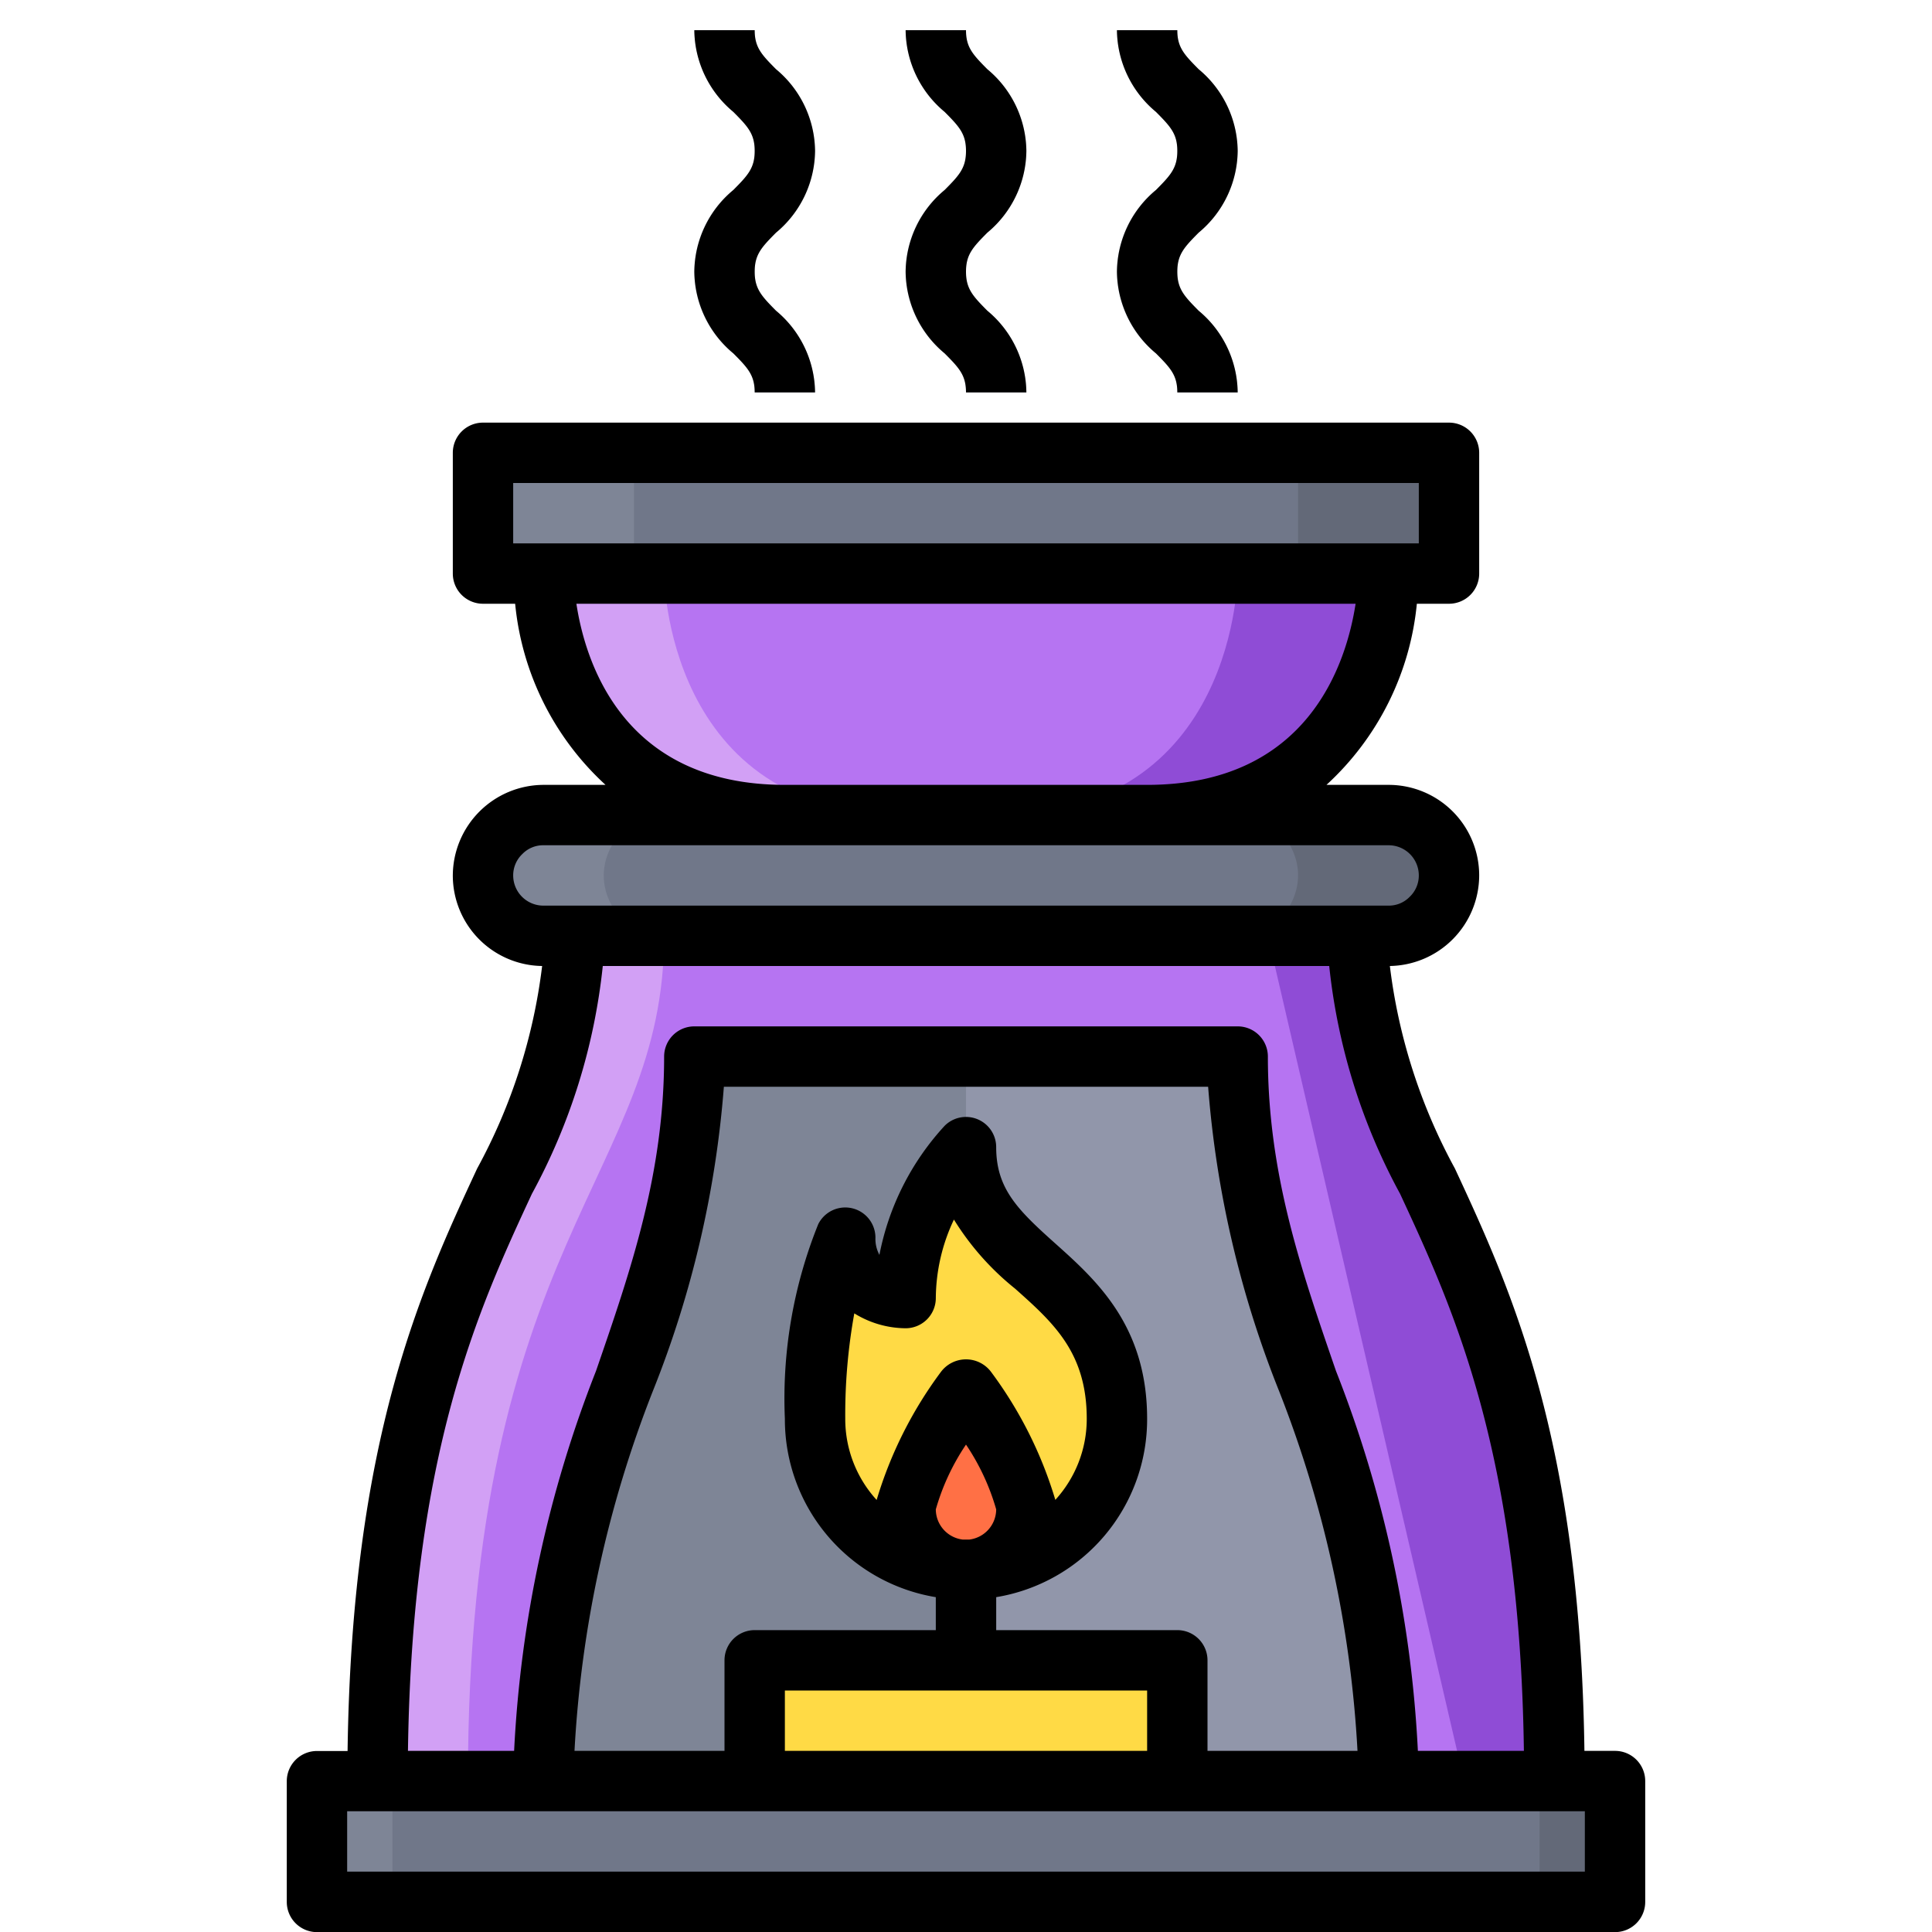 <svg xmlns="http://www.w3.org/2000/svg" viewBox="0 0 64 64"><title>07-Burner</title><g id="_07-Burner" data-name="07-Burner"><polygon points="53.5 59 53.5 63 10.5 63 10.5 59 12.5 59 18 59 25 59 39 59 46 59 51.5 59 53.5 59" style="fill:#707789"/><polygon points="12.5 59 10.5 59 10.5 63 13 63 13 59 12.5 59" style="fill:#7e8596"/><polygon points="51.5 59 51 59 51 63 53.5 63 53.5 59 51.5 59" style="fill:#636978"/><path d="M46,27a2.006,2.006,0,0,1,2,2,2.015,2.015,0,0,1-2,2H18a2.006,2.006,0,0,1-2-2,2.015,2.015,0,0,1,2-2H46Z" style="fill:#707789"/><path d="M20,29a2.015,2.015,0,0,1,2-2H18a2.015,2.015,0,0,0-2,2,2.006,2.006,0,0,0,2,2h4A2.006,2.006,0,0,1,20,29Z" style="fill:#7e8596"/><polygon points="48 15 48 19 46 19 18 19 16 19 16 15 48 15" style="fill:#707789"/><path d="M51.5,59H46c0-10.44-5-15.46-5-24H23c0,8.54-5,13.56-5,24H12.5c0-18,6.5-20,6.5-28H45C45,39,51.5,41,51.5,59Z" style="fill:#b674f2"/><path d="M19,31c0,8-6.5,10-6.5,28h3c0-18,6.5-20,6.5-28Z" style="fill:#d2a0f5"/><path d="M48.5,59h3c0-18-6.5-20-6.5-28H42" style="fill:#8f4cd6"/><path d="M18,19H46s0,8-8,8H26C18,27,18,19,18,19Z" style="fill:#b674f2"/><path d="M22,19H18s0,8,8,8h4C22,27,22,19,22,19Z" style="fill:#d2a0f5"/><path d="M46,27H41a2.006,2.006,0,0,1,2,2,2.015,2.015,0,0,1-2,2h5a2.015,2.015,0,0,0,2-2A2.006,2.006,0,0,0,46,27Z" style="fill:#636978"/><polygon points="43 15 43 19 46 19 48 19 48 15 43 15" style="fill:#636978"/><polygon points="16 15 16 19 19 19 21 19 21 15 16 15" style="fill:#7e8596"/><path d="M41,19s0,8-8,8h5c8,0,8-8,8-8Z" style="fill:#8f4cd6"/><polygon points="39 55 39 59 25 59 25 55 32 55 39 55" style="fill:#ffda45"/><path d="M32,55H25v4H18c0-10.44,5-15.46,5-24h9v3a7.651,7.651,0,0,0-2,5,1.959,1.959,0,0,1-2-2,14.515,14.515,0,0,0-1,6,4.99,4.99,0,0,0,4.78,4.99A1.548,1.548,0,0,0,32,52Z" style="fill:#7e8596"/><path d="M46,59H39V55H32V52a1.548,1.548,0,0,0,.22-.01A4.99,4.99,0,0,0,37,47c0-5-5-5-5-9V35h9C41,43.54,46,48.56,46,59Z" style="fill:#9196aa"/><path d="M34,50a2.011,2.011,0,0,1-1.78,1.99,2.425,2.425,0,0,1-.44,0A2.011,2.011,0,0,1,30,50c0-1.1,2-4,2-4S34,48.9,34,50Z" style="fill:#ff7045"/><path d="M34,50c0-1.1-2-4-2-4s-2,2.9-2,4a2.011,2.011,0,0,0,1.78,1.99A4.99,4.99,0,0,1,27,47a14.515,14.515,0,0,1,1-6,1.959,1.959,0,0,0,2,2,7.651,7.651,0,0,1,2-5c0,4,5,4,5,9a4.99,4.99,0,0,1-4.78,4.99A2.011,2.011,0,0,0,34,50Z" style="fill:#ffda45"/><rect x="31" y="52" width="2" height="3" style="fill:#555a66"/><path d="M27,13H25c0-.562-.217-.8-.707-1.293a3.48,3.48,0,0,1,0-5.414C24.783,5.8,25,5.562,25,5s-.217-.8-.707-1.293A3.563,3.563,0,0,1,23,1h2c0,.562.217.8.707,1.293A3.563,3.563,0,0,1,27,5a3.563,3.563,0,0,1-1.293,2.707C25.217,8.2,25,8.438,25,9s.217.8.707,1.293A3.563,3.563,0,0,1,27,13Z" style="fill:#dce1eb"/><path d="M34,13H32c0-.562-.217-.8-.707-1.293a3.48,3.48,0,0,1,0-5.414C31.783,5.8,32,5.562,32,5s-.217-.8-.707-1.293A3.563,3.563,0,0,1,30,1h2c0,.562.217.8.707,1.293A3.563,3.563,0,0,1,34,5a3.563,3.563,0,0,1-1.293,2.707C32.217,8.2,32,8.438,32,9s.217.8.707,1.293A3.563,3.563,0,0,1,34,13Z" style="fill:#dce1eb"/><path d="M41,13H39c0-.562-.217-.8-.707-1.293a3.48,3.48,0,0,1,0-5.414C38.783,5.8,39,5.562,39,5s-.217-.8-.707-1.293A3.563,3.563,0,0,1,37,1h2c0,.562.217.8.707,1.293A3.563,3.563,0,0,1,41,5a3.563,3.563,0,0,1-1.293,2.707C39.217,8.2,39,8.438,39,9s.217.8.707,1.293A3.563,3.563,0,0,1,41,13Z" style="fill:#dce1eb"/><path d="M53.5,58H52.486c-.142-10.325-2.433-15.291-4.291-19.293A18.69,18.69,0,0,1,46.041,32,3.009,3.009,0,0,0,49,29a3,3,0,0,0-3-3H43.941a9.364,9.364,0,0,0,2.994-6H48a1,1,0,0,0,1-1V15a1,1,0,0,0-1-1H16a1,1,0,0,0-1,1v4a1,1,0,0,0,1,1h1.065a9.364,9.364,0,0,0,2.994,6H18a3.015,3.015,0,0,0-3,3,3,3,0,0,0,2.959,3,18.69,18.69,0,0,1-2.154,6.711c-1.858,4-4.149,8.968-4.291,19.293H10.5a1,1,0,0,0-1,1v4a1,1,0,0,0,1,1h43a1,1,0,0,0,1-1V59A1,1,0,0,0,53.5,58ZM17,16H47v2H17Zm2.094,4H44.906c-.3,1.938-1.546,6-6.906,6H26C20.64,26,19.389,21.938,19.094,20ZM17,29a.974.974,0,0,1,.306-.712A.957.957,0,0,1,18,28H46a1,1,0,0,1,1,1,.974.974,0,0,1-.306.712A.957.957,0,0,1,46,30H18A1,1,0,0,1,17,29Zm.619,10.549A20.183,20.183,0,0,0,19.968,32H44.032a20.183,20.183,0,0,0,2.349,7.549c1.775,3.824,3.964,8.568,4.1,18.451H46.969a39.688,39.688,0,0,0-2.712-12.583C43.1,42.059,42,38.888,42,35a1,1,0,0,0-1-1H23a1,1,0,0,0-1,1c0,3.888-1.1,7.059-2.257,10.417A39.688,39.688,0,0,0,17.031,58H13.514C13.655,48.117,15.844,43.373,17.619,39.549ZM32.11,51,32,51l-.11,0A1.012,1.012,0,0,1,31,50a7.538,7.538,0,0,1,1-2.146A7.549,7.549,0,0,1,33,50,1.013,1.013,0,0,1,32.11,51Zm2.85-1.312a13.627,13.627,0,0,0-2.137-4.252,1.038,1.038,0,0,0-1.646,0,13.627,13.627,0,0,0-2.137,4.252A3.978,3.978,0,0,1,28,47a18.846,18.846,0,0,1,.3-3.493A3.263,3.263,0,0,0,30,44a1,1,0,0,0,1-1,6.16,6.16,0,0,1,.6-2.6,8.99,8.99,0,0,0,2.025,2.287C34.9,43.823,36,44.808,36,47A3.978,3.978,0,0,1,34.96,49.684ZM38,56v2H26V56Zm1-2H33V52.908A5.972,5.972,0,0,0,38,47c0-3.086-1.687-4.595-3.042-5.808C33.708,40.074,33,39.375,33,38a1,1,0,0,0-1.707-.707,8.763,8.763,0,0,0-2.161,4.277A1.117,1.117,0,0,1,29,41a1,1,0,0,0-1.895-.447A15.455,15.455,0,0,0,26,47a5.972,5.972,0,0,0,5,5.908V54H25a1,1,0,0,0-1,1v3H19.031a38.133,38.133,0,0,1,2.6-11.93A34.176,34.176,0,0,0,23.979,36H40.021a34.176,34.176,0,0,0,2.346,10.07A38.133,38.133,0,0,1,44.969,58H40V55A1,1,0,0,0,39,54Zm13.5,8h-41V60h41Z"/><path d="M23,9a3.563,3.563,0,0,0,1.293,2.707c.49.49.707.731.707,1.293h2a3.563,3.563,0,0,0-1.293-2.707C25.217,9.8,25,9.562,25,9s.217-.8.707-1.293A3.563,3.563,0,0,0,27,5a3.563,3.563,0,0,0-1.293-2.707C25.217,1.8,25,1.562,25,1H23a3.563,3.563,0,0,0,1.293,2.707C24.783,4.2,25,4.438,25,5s-.217.8-.707,1.293A3.563,3.563,0,0,0,23,9Z"/><path d="M30,9a3.563,3.563,0,0,0,1.293,2.707c.49.49.707.731.707,1.293h2a3.563,3.563,0,0,0-1.293-2.707C32.217,9.8,32,9.562,32,9s.217-.8.707-1.293A3.563,3.563,0,0,0,34,5a3.563,3.563,0,0,0-1.293-2.707C32.217,1.8,32,1.562,32,1H30a3.563,3.563,0,0,0,1.293,2.707C31.783,4.2,32,4.438,32,5s-.217.8-.707,1.293A3.563,3.563,0,0,0,30,9Z"/><path d="M37,9a3.563,3.563,0,0,0,1.293,2.707c.49.49.707.731.707,1.293h2a3.563,3.563,0,0,0-1.293-2.707C39.217,9.8,39,9.562,39,9s.217-.8.707-1.293A3.563,3.563,0,0,0,41,5a3.563,3.563,0,0,0-1.293-2.707C39.217,1.8,39,1.562,39,1H37a3.563,3.563,0,0,0,1.293,2.707C38.783,4.2,39,4.438,39,5s-.217.8-.707,1.293A3.563,3.563,0,0,0,37,9Z"/></g></svg>